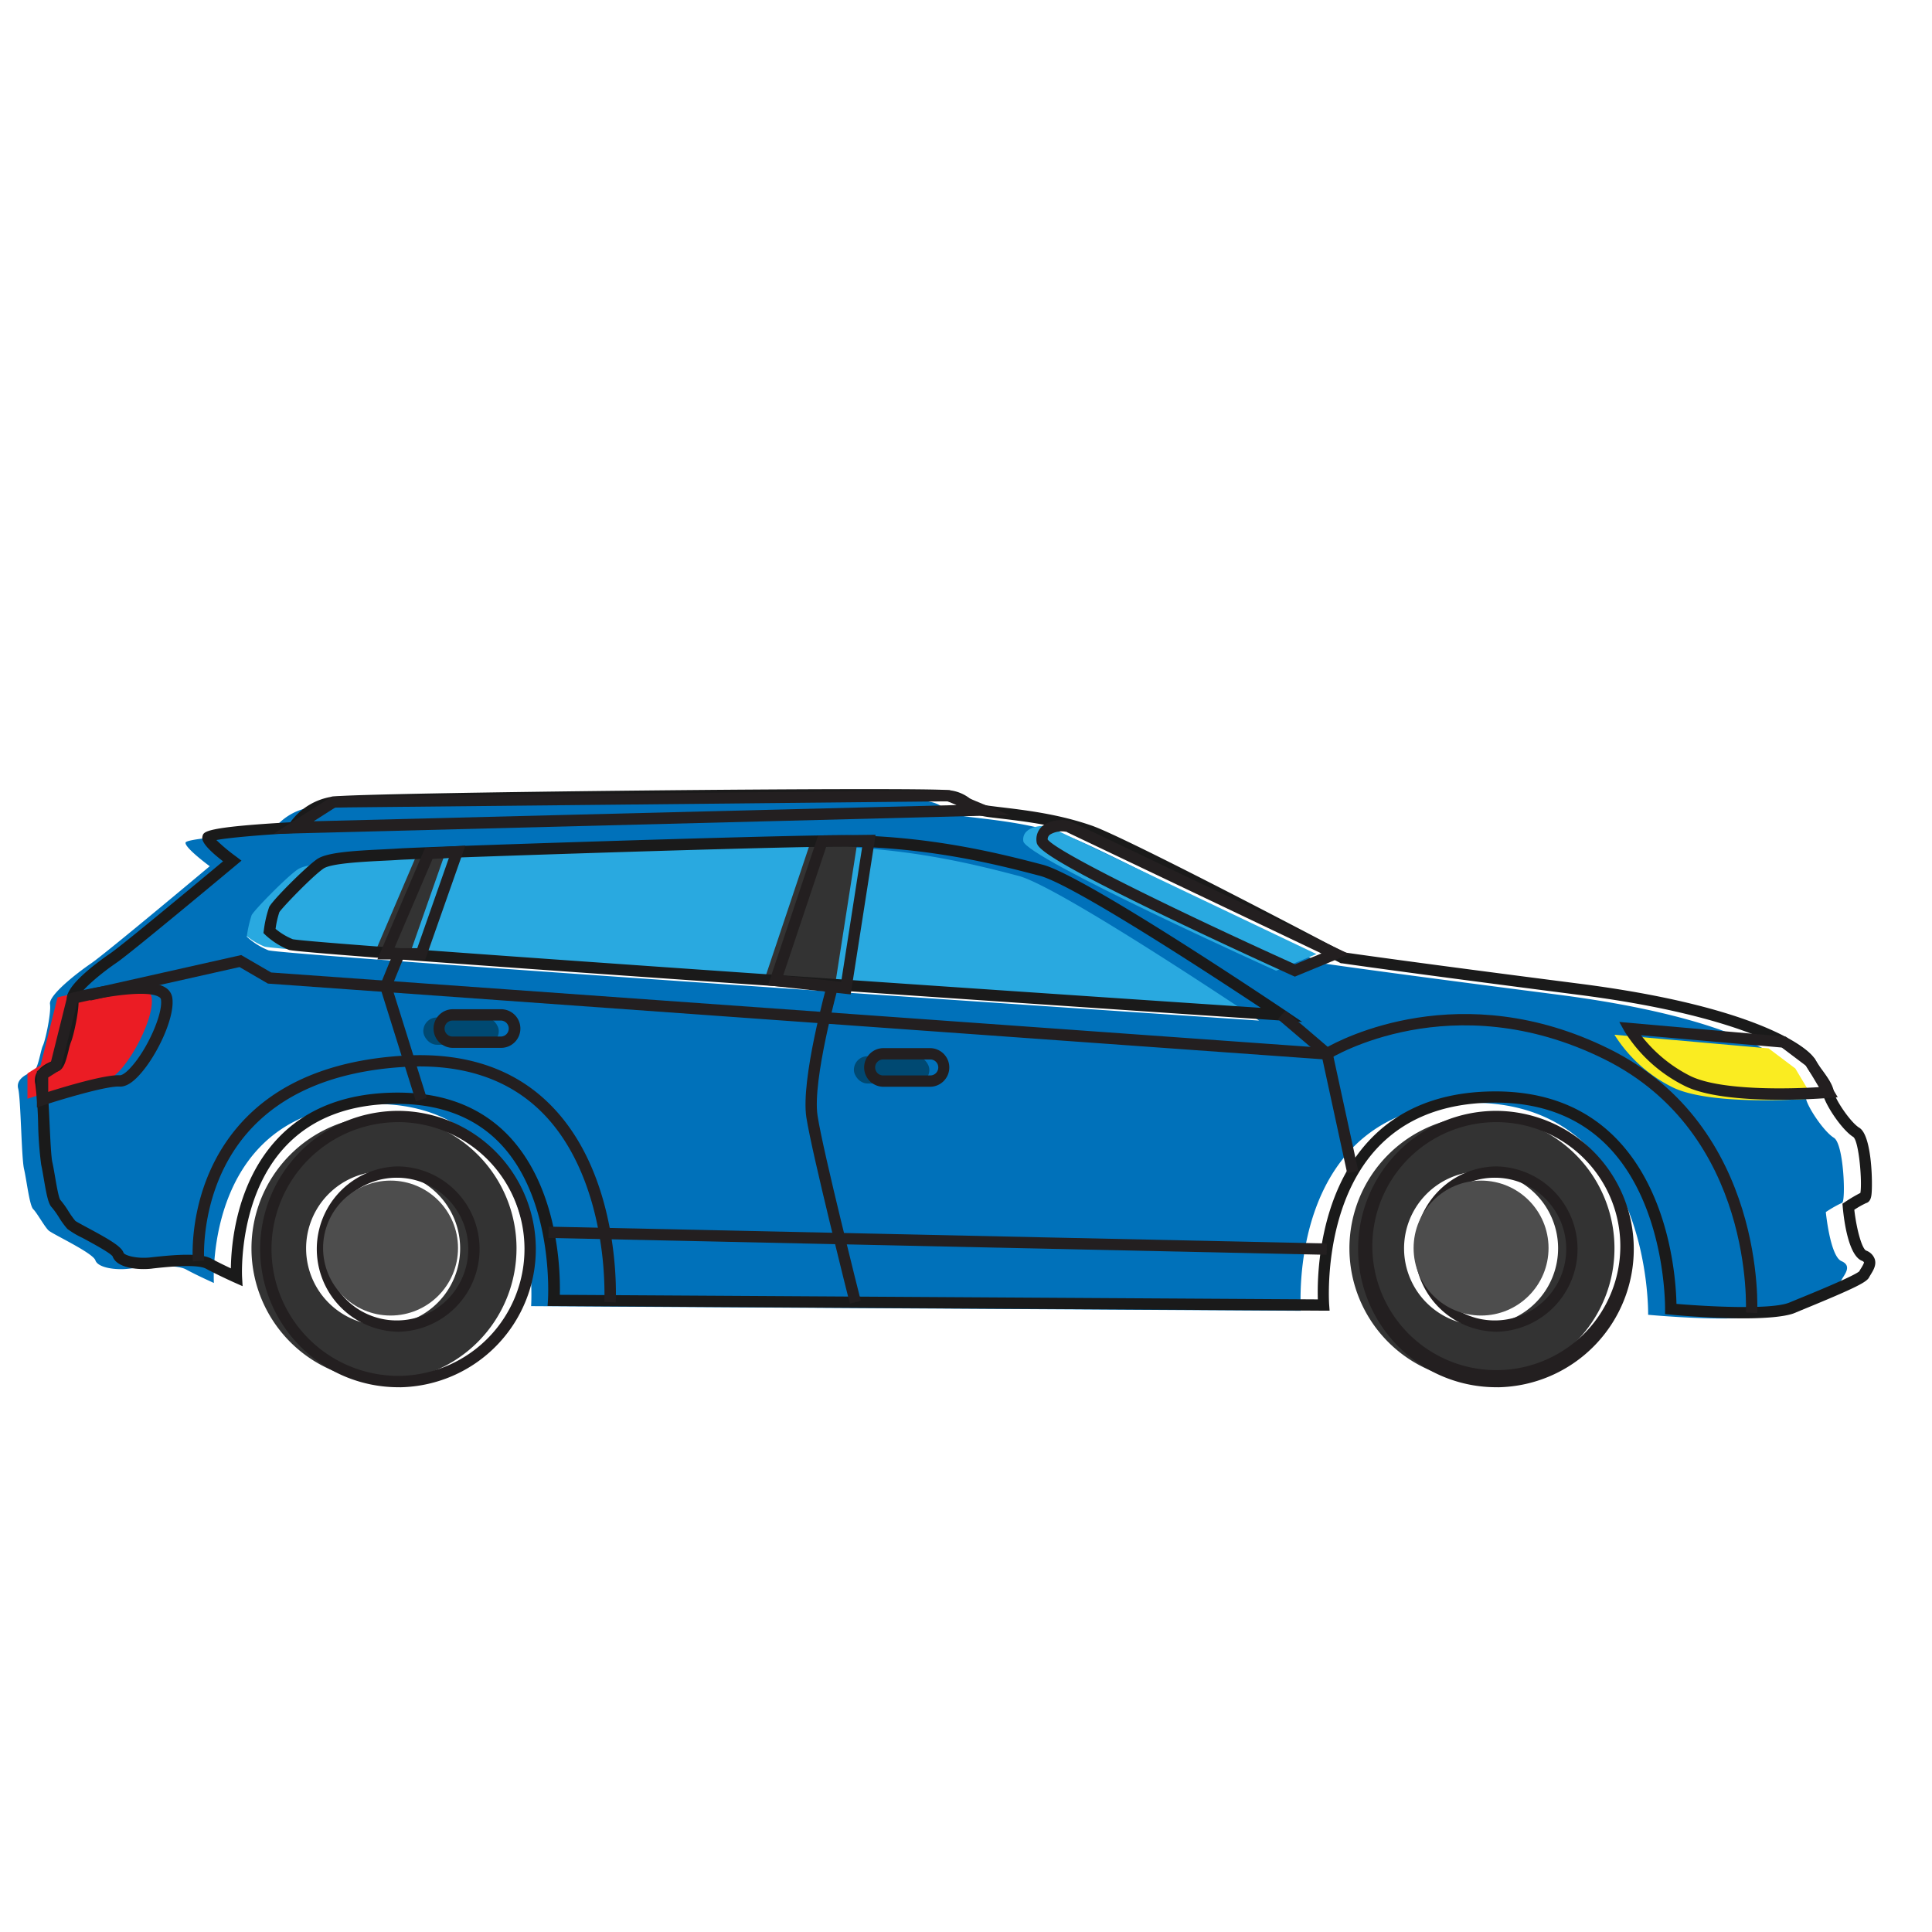 <?xml version="1.0" ?>
<svg data-name="Слой 1" id="Слой_1" viewBox="0 0 512 512" xmlns="http://www.w3.org/2000/svg">
    <defs>
        <style>
            .cls-1{fill:#333;}.cls-2{fill:#29a9e0;}.cls-3{fill:#0071ba;}.cls-4{fill:#004972;}.cls-5{fill:#faec21;}.cls-6{fill:#eb1c24;}.cls-7{fill:#231f20;}.cls-8{fill:#1a1a1a;}.cls-9{fill:#4d4d4d;}
        </style>
    </defs>
    <title/>
    <path class="cls-1"
          d="M101.4,295.71a35.12,35.12,0,1,0,35.48,34.76A35.12,35.12,0,0,0,101.4,295.71Zm.34,55.53a20.41,20.41,0,1,1,20.2-20.62A20.41,20.41,0,0,1,101.74,351.24Z"/>
    <path class="cls-1"
          d="M392.37,295.71a35.12,35.12,0,1,0,35.48,34.76A35.12,35.12,0,0,0,392.37,295.71Zm.34,55.53a20.41,20.41,0,1,1,20.2-20.62A20.41,20.41,0,0,1,392.71,351.24Z"/>
    <path class="cls-2"
          d="M70.11,250.86a18.81,18.81,0,0,1-5.71-3.61,32.19,32.19,0,0,1,1.28-5.68c.65-1.34,9.23-10.1,12.21-12.13s15-2.15,20.64-2.54,91-3.27,115.3-3.52,44.06,4.88,55.09,7.77,63.73,38.34,63.73,38.34S73.46,252.16,70.11,250.86Z"/>
    <path class="cls-3"
          d="M488,334.21c-3-1.3-4.14-13-4.14-13a31.51,31.51,0,0,1,4.31-2.45c1-.27.51-15.6-2.17-17.24s-7.09-8.26-7.45-10.59-3.73-6-4.75-8-13.13-13.2-61.2-19.37-62.75-8.36-62.75-8.36-57.65-30.4-67-33.64-18.38-4.15-26.05-5.07-5.37-3.28-11.38-4.21-155.67.6-163,1.67a15.36,15.36,0,0,0-10.6,6.78s-22.32,1.23-22.64,2.56,6.4,6.27,6.4,6.27S28.11,252.6,24.14,255.31s-11.24,8.45-10.89,10.78-1.23,9.68-1.88,11-1.27,6.45-2.6,6.91-4.65,1.83-3.95,4.49.85,18.33,1.55,21.32,1.43,9.65,2.44,10.64,3,4.64,4.06,5.63S24.6,332,25.28,334s5.36,2.61,8.69,2.24,12.32-1.46,15.34.18S56.68,340,56.68,340s-2.82-47.31,42.52-47.44,41.55,53.58,41.55,53.58l204,1.23s-4.22-54.29,44.44-55.12,47.58,56.18,47.58,56.18,25.36,2.4,32-.33,18.59-7.53,19.24-8.87S491,335.51,488,334.21ZM71.11,251.83a18.81,18.81,0,0,1-5.71-3.61,32.19,32.19,0,0,1,1.28-5.68c.65-1.34,9.23-10.1,12.21-12.13s15-2.15,20.64-2.54,91-3.27,115.3-3.52,44.06,4.88,55.09,7.77,63.73,38.34,63.73,38.34S74.46,253.13,71.11,251.83Z"/>
    <rect class="cls-4" height="7.23" rx="3.61" ry="3.61" width="20" x="112.18" y="269.64"/>
    <rect class="cls-4" height="7.23" rx="3.61" ry="3.61" width="20" x="226.29" y="279.91"/>
    <path class="cls-5"
          d="M468.72,277.84l-40.87-3.62a38.31,38.31,0,0,0,15.33,13.89c10.5,5.23,37.35,3,37.35,3l-4.75-7.95Z"/>
    <path class="cls-6" d="M15.25,264.31s23.93-6.1,24.93,0-7.93,22.13-12.47,21.86-20.43,5-20.43,5v-6.7l3.49-2.2Z"/>
    <polygon class="cls-1" points="108.64 252.71 118.12 225.68 110.61 226.11 99.23 252.71 108.64 252.71"/>
    <polygon class="cls-1" points="227.29 222.68 221.18 261.82 202.53 259.79 214.91 222.82 227.29 222.68"/>
    <path class="cls-2" d="M278.68,219.39c-1-1-8-.83-7.5,3.52s67,34.35,67,34.35l10.7-4.42Z"/>
    <path class="cls-7"
          d="M105.75,367.63a36.62,36.62,0,0,1-.37-73.24h.38a36.63,36.63,0,0,1,.37,73.25Zm0-70.25h-.35a33.62,33.62,0,0,0,.34,67.24h.35a33.63,33.63,0,0,0-.34-67.25Zm-.23,55.54a21.91,21.91,0,0,1-.22-43.81h.23a21.91,21.91,0,0,1,.22,43.81h-.23Zm0-40.81h-.2a18.91,18.91,0,1,0,.39,37.81h0a18.91,18.91,0,0,0-.19-37.81Z"/>
    <path class="cls-7"
          d="M396.72,367.63a36.62,36.62,0,0,1-.37-73.24h.38a36.63,36.63,0,0,1,.37,73.25Zm0-70.25h-.35a32.86,32.86,0,1,0,.35,0Zm-.23,55.54a21.91,21.91,0,0,1-.22-43.81h.23a21.91,21.91,0,0,1,.22,43.81h-.23Zm0-40.81h-.2a18.91,18.91,0,1,0,.39,37.81h0a18.91,18.91,0,0,0-.19-37.81Z"/>
    <path class="cls-8"
          d="M462.12,349.38c-9,0-18.82-.92-19.47-1l-1.39-.13,0-1.39c0-.28.31-27.59-15.48-43.4-7.68-7.69-18-11.48-30.58-11.25-13,.22-23.25,4.39-30.54,12.39-14.21,15.61-12.44,40.86-12.42,41.12l.12,1.62h-1.63l-205.62-1.24.11-1.6c0-.26,1.65-26.15-12.42-41.19-6.73-7.19-16.05-10.77-27.63-10.78-12.59,0-22.51,3.83-29.5,11.26-12.6,13.39-11.53,34.38-11.52,34.59l.14,2.47-2.25-1c-.18-.08-4.44-2-7.47-3.64-2.48-1.34-11.15-.38-14-.06l-.45.06c-3.55.38-9.21-.16-10.27-3.25-.59-.93-5.61-3.62-8-4.91a22.88,22.88,0,0,1-4-2.38,22.1,22.1,0,0,1-2.23-3.06A23.44,23.44,0,0,0,13.76,320c-.93-.91-1.38-3.06-2.18-7.75-.24-1.39-.46-2.7-.67-3.62a97.79,97.79,0,0,1-.81-11,102.32,102.32,0,0,0-.74-10.3c-.32-1.25-.5-4.33,4.74-6.22a17,17,0,0,0,1.12-3.56A14.23,14.23,0,0,1,16,275c.57-1.17,2-8.24,1.75-10.13-.56-3.69,8.68-10.31,11.53-12.25,3.34-2.28,24.12-19.59,29.83-24.36-5.94-4.59-5.61-6-5.44-6.67.28-1.18.57-2.4,23.27-3.68a16.83,16.83,0,0,1,11.21-6.8c7.55-1.11,157.25-2.64,163.44-1.68a10.6,10.6,0,0,1,5.47,2.21c1.09.8,2.12,1.56,5.85,2l1.63.2c7.44.88,15.87,1.88,24.74,4.94,9.16,3.17,62.48,31.24,67,33.62,2.14.31,18.27,2.64,62.47,8.31,45.67,5.87,60.49,16.55,62.35,20.18a24.13,24.13,0,0,0,1.64,2.45c1.46,2,3,4.11,3.25,6s4.37,8.08,6.75,9.53c3.45,2.11,3.55,15.44,3.21,17.81-.08.55-.27,1.85-1.43,2.16a24.36,24.36,0,0,0-3.11,1.76c.61,5.32,2.05,10.35,3.14,10.82a3.76,3.76,0,0,1,2.28,2.26c.5,1.59-.41,3-1.08,4.11-.15.24-.29.47-.39.67-.63,1.29-3.32,2.74-18,8.76l-2,.83C472.75,349,467.59,349.38,462.12,349.38Zm-17.84-3.84c7.81.67,25.08,1.65,29.93-.35l2-.83c4.93-2,15.1-6.2,16.52-7.45.13-.25.29-.52.47-.8s.84-1.35.76-1.62a1.31,1.31,0,0,0-.61-.4c-3.45-1.49-4.67-10.42-5-14.19l-.08-.9.75-.5a38.56,38.56,0,0,1,4-2.36c.51-2.84-.35-13.55-1.85-14.81-3.07-1.88-7.69-8.83-8.12-11.63-.17-1.13-1.64-3.17-2.72-4.65a25.94,25.94,0,0,1-1.88-2.84c-1.33-2.47-15.41-12.84-60.06-18.57-47.53-6.11-62.64-8.34-62.78-8.36l-.26,0-.22-.12c-.58-.3-57.66-30.39-66.81-33.55-8.56-3-16.82-3.94-24.11-4.8l-1.63-.2c-4.52-.54-6-1.62-7.28-2.57a7.77,7.77,0,0,0-4.15-1.65c-6.16-1-155,.57-162.54,1.68a13.84,13.84,0,0,0-9.52,6l-.4.7-.82,0c-8.14.45-17.12,1.2-20.53,1.85a47,47,0,0,0,5.09,4.27L64,228.08l-1.47,1.22c-1.12.94-27.54,23-31.52,25.75-5.72,3.9-10.13,8.17-10.25,9.38.42,2.7-1.31,10.38-2,11.84a16.83,16.83,0,0,0-.57,2.05c-.77,3.14-1.34,5.08-2.88,5.62-1,.35-3.35,1.33-3,2.69s.55,5.05.82,10.92c.2,4.26.42,9.08.74,10.44.23,1,.46,2.36.71,3.8.35,2.06.94,5.51,1.39,6.18a22.8,22.8,0,0,1,2.16,3,24.48,24.48,0,0,0,1.83,2.57c.3.24,2,1.15,3.35,1.88,6.2,3.32,8.88,5,9.43,6.57.23.67,3.39,1.65,7.11,1.24l.45-.05c6.47-.72,12.86-1.17,15.77.4,1.6.87,3.61,1.84,5.11,2.55.07-6.19,1.37-22.66,12.36-34.36,7.57-8.07,18.24-12.18,31.69-12.22h.17c12.41,0,22.39,3.95,29.67,11.74,13,14,13.45,35.75,13.29,41.85l200.88,1.21c-.19-6,.16-27.32,13.26-41.73,7.87-8.64,18.87-13.15,32.72-13.38,13.46-.23,24.49,3.85,32.76,12.14C442.72,316.17,444.16,339.54,444.28,345.54Zm-99.17-74.71-5.56-.37C296.23,267.56,80,253,76.57,251.73h0a20.44,20.44,0,0,1-6.22-3.94l-.54-.53.11-.75a30.08,30.08,0,0,1,1.41-6.13c.88-1.81,9.8-10.72,12.71-12.71,2.54-1.73,9.11-2.18,17.43-2.58,1.49-.08,2.85-.14,4-.22,6.37-.44,91.64-3.28,115.39-3.52,24.68-.25,44.7,5,55.48,7.81,11.14,2.92,62,37.1,64.18,38.56ZM77.58,248.9c5.65,1.18,166.93,12.19,256.55,18.19-13.11-8.7-49.84-32.73-58.59-35-10.64-2.79-30.44-8-54.69-7.72-25.36.26-110.08,3.16-115.22,3.51-1.12.08-2.5.15-4,.22-5.18.26-13.85.68-15.89,2.07-2.93,2-11,10.39-11.71,11.57a24.23,24.23,0,0,0-1,4.42A17.41,17.41,0,0,0,77.58,248.9Z"/>
    <path class="cls-7"
          d="M465.68,348l-3-.18c0-.48,2.42-47.44-37.68-67.2-40.28-19.86-72.22-.28-72.54-.08l-.41.26-.49,0L71,260.66l-7.52-4.38L24,265.15l-.65-2.93,40.57-9.12,7.94,4.62,279.46,20c4.08-2.34,35.85-19.12,75,.18C468.25,298.55,465.71,347.47,465.68,348Z"/>
    <path class="cls-7"
          d="M225.22,345.47c-.41-1.61-10-39.59-11.53-49.36-1.53-10,5.3-34.58,5.6-35.62l2.88.81c-.06.25-6.95,25-5.51,34.36,1.47,9.62,11.37,48.68,11.47,49.07Z"/>
    <polygon class="cls-7"
             points="357.02 310.93 350.32 280.04 338.67 270.1 340.62 267.82 353.03 278.42 359.95 310.29 357.02 310.93"/>
    <polygon class="cls-7"
             points="110.21 291.87 100.64 261.33 104.37 252.2 107.15 253.34 103.83 261.46 113.08 290.97 110.21 291.87"/>
    <path class="cls-7"
          d="M132.56,277.69H119.79a5.12,5.12,0,0,1,0-10.23h12.77a5.12,5.12,0,1,1,0,10.23Zm-12.77-7.23a2.12,2.12,0,0,0,0,4.23h12.77a2.12,2.12,0,1,0,0-4.23Z"/>
    <path class="cls-7"
          d="M246.68,288H233.9a5.12,5.12,0,0,1,0-10.23h12.78a5.12,5.12,0,0,1,0,10.23Zm-12.78-7.23a2.12,2.12,0,0,0,0,4.23h12.78a2.12,2.12,0,0,0,0-4.23Z"/>
    <path class="cls-7"
          d="M471.78,291.45c-8.58,0-19.31-.68-25.27-3.65a39.54,39.54,0,0,1-16-14.49l-1.38-2.48,44.12,3.9,7.64,5.77,6.13,10.27-2.39.2C484.16,291,478.67,291.45,471.78,291.45Zm-36.9-17.1a38.09,38.09,0,0,0,13,10.76c8.21,4.09,27.37,3.42,34.15,3l-3.34-5.6-6.49-4.9Z"/>
    <path class="cls-7"
          d="M9.78,293.49V283.9l3.68-2.33L18,263.36l.87-.22c2-.51,19.69-4.88,25-1.41a3.84,3.84,0,0,1,1.78,2.62c.83,5.1-4,15.34-8.6,20.41-2,2.25-3.82,3.32-5.43,3.19-3.48-.17-15.54,3.46-19.88,4.89Zm3-7.94v3.81c4.55-1.44,15.16-4.63,19-4.4.11,0,1.05,0,3-2.21,4.36-4.83,8.47-14.21,7.87-17.92a.87.87,0,0,0-.47-.59c-3-2-14.58-.15-21.74,1.59l-4.41,17.64Z"/>
    <path class="cls-7"
          d="M163.17,345.18l-3-.16a90.08,90.08,0,0,0-1.49-18.49c-1.72-9.39-5.75-22.53-15.17-31.86-8.93-8.84-21.21-12.85-36.49-11.92-18.42,1.13-32.37,7-41.48,17.49C52.76,315,54.09,333.87,54.11,334.05l-3,.24c-.07-.82-1.45-20.34,12.17-36,9.65-11.11,24.3-17.34,43.56-18.52,16.18-1,29.23,3.31,38.79,12.79C164.7,311.42,163.25,343.81,163.17,345.18Z"/>
    <rect class="cls-7" height="206.29" transform="translate(-85.6 570.1) rotate(-88.76)" width="3" x="246.97"
          y="225.64"/>
    <path class="cls-7" d="M112.71,254.27H100l12.64-29.54,10.68-.62Zm-8.2-3h6.07l8.38-23.9-4.33.25Z"/>
    <path class="cls-7" d="M225.44,263.53l-21.93-2.39,13.31-39.74,15.22-.18Zm-17.9-5,15.38,1.67,5.61-36-9.54.11Z"/>
    <path class="cls-7" d="M72.45,221l15.49-9.9,163.73-1.69L267.48,216ZM88.83,214l-5.7,3.64,170.37-4.29-2.42-1Z"/>
    <path class="cls-7"
          d="M343.15,258.82l-.59-.26c-.17-.08-16.83-7.6-33.35-15.56-34.12-16.45-34.36-18.58-34.52-20a4.62,4.62,0,0,1,2.78-4.84c2.22-1.09,5.57-1.12,7-.14l73.11,34.84Zm-65.5-36.34c2.56,3.42,35.39,19.45,65.55,33.07l7-2.88-67.37-32.1-.1-.1a6.09,6.09,0,0,0-4.33.63A1.49,1.49,0,0,0,277.65,222.48Zm5.11-2Z"/>
    <circle class="cls-9" cx="103.5" cy="330.75" r="17.88"/>
    <circle class="cls-9" cx="392.5" cy="330.75" r="17.88"/>
</svg>
